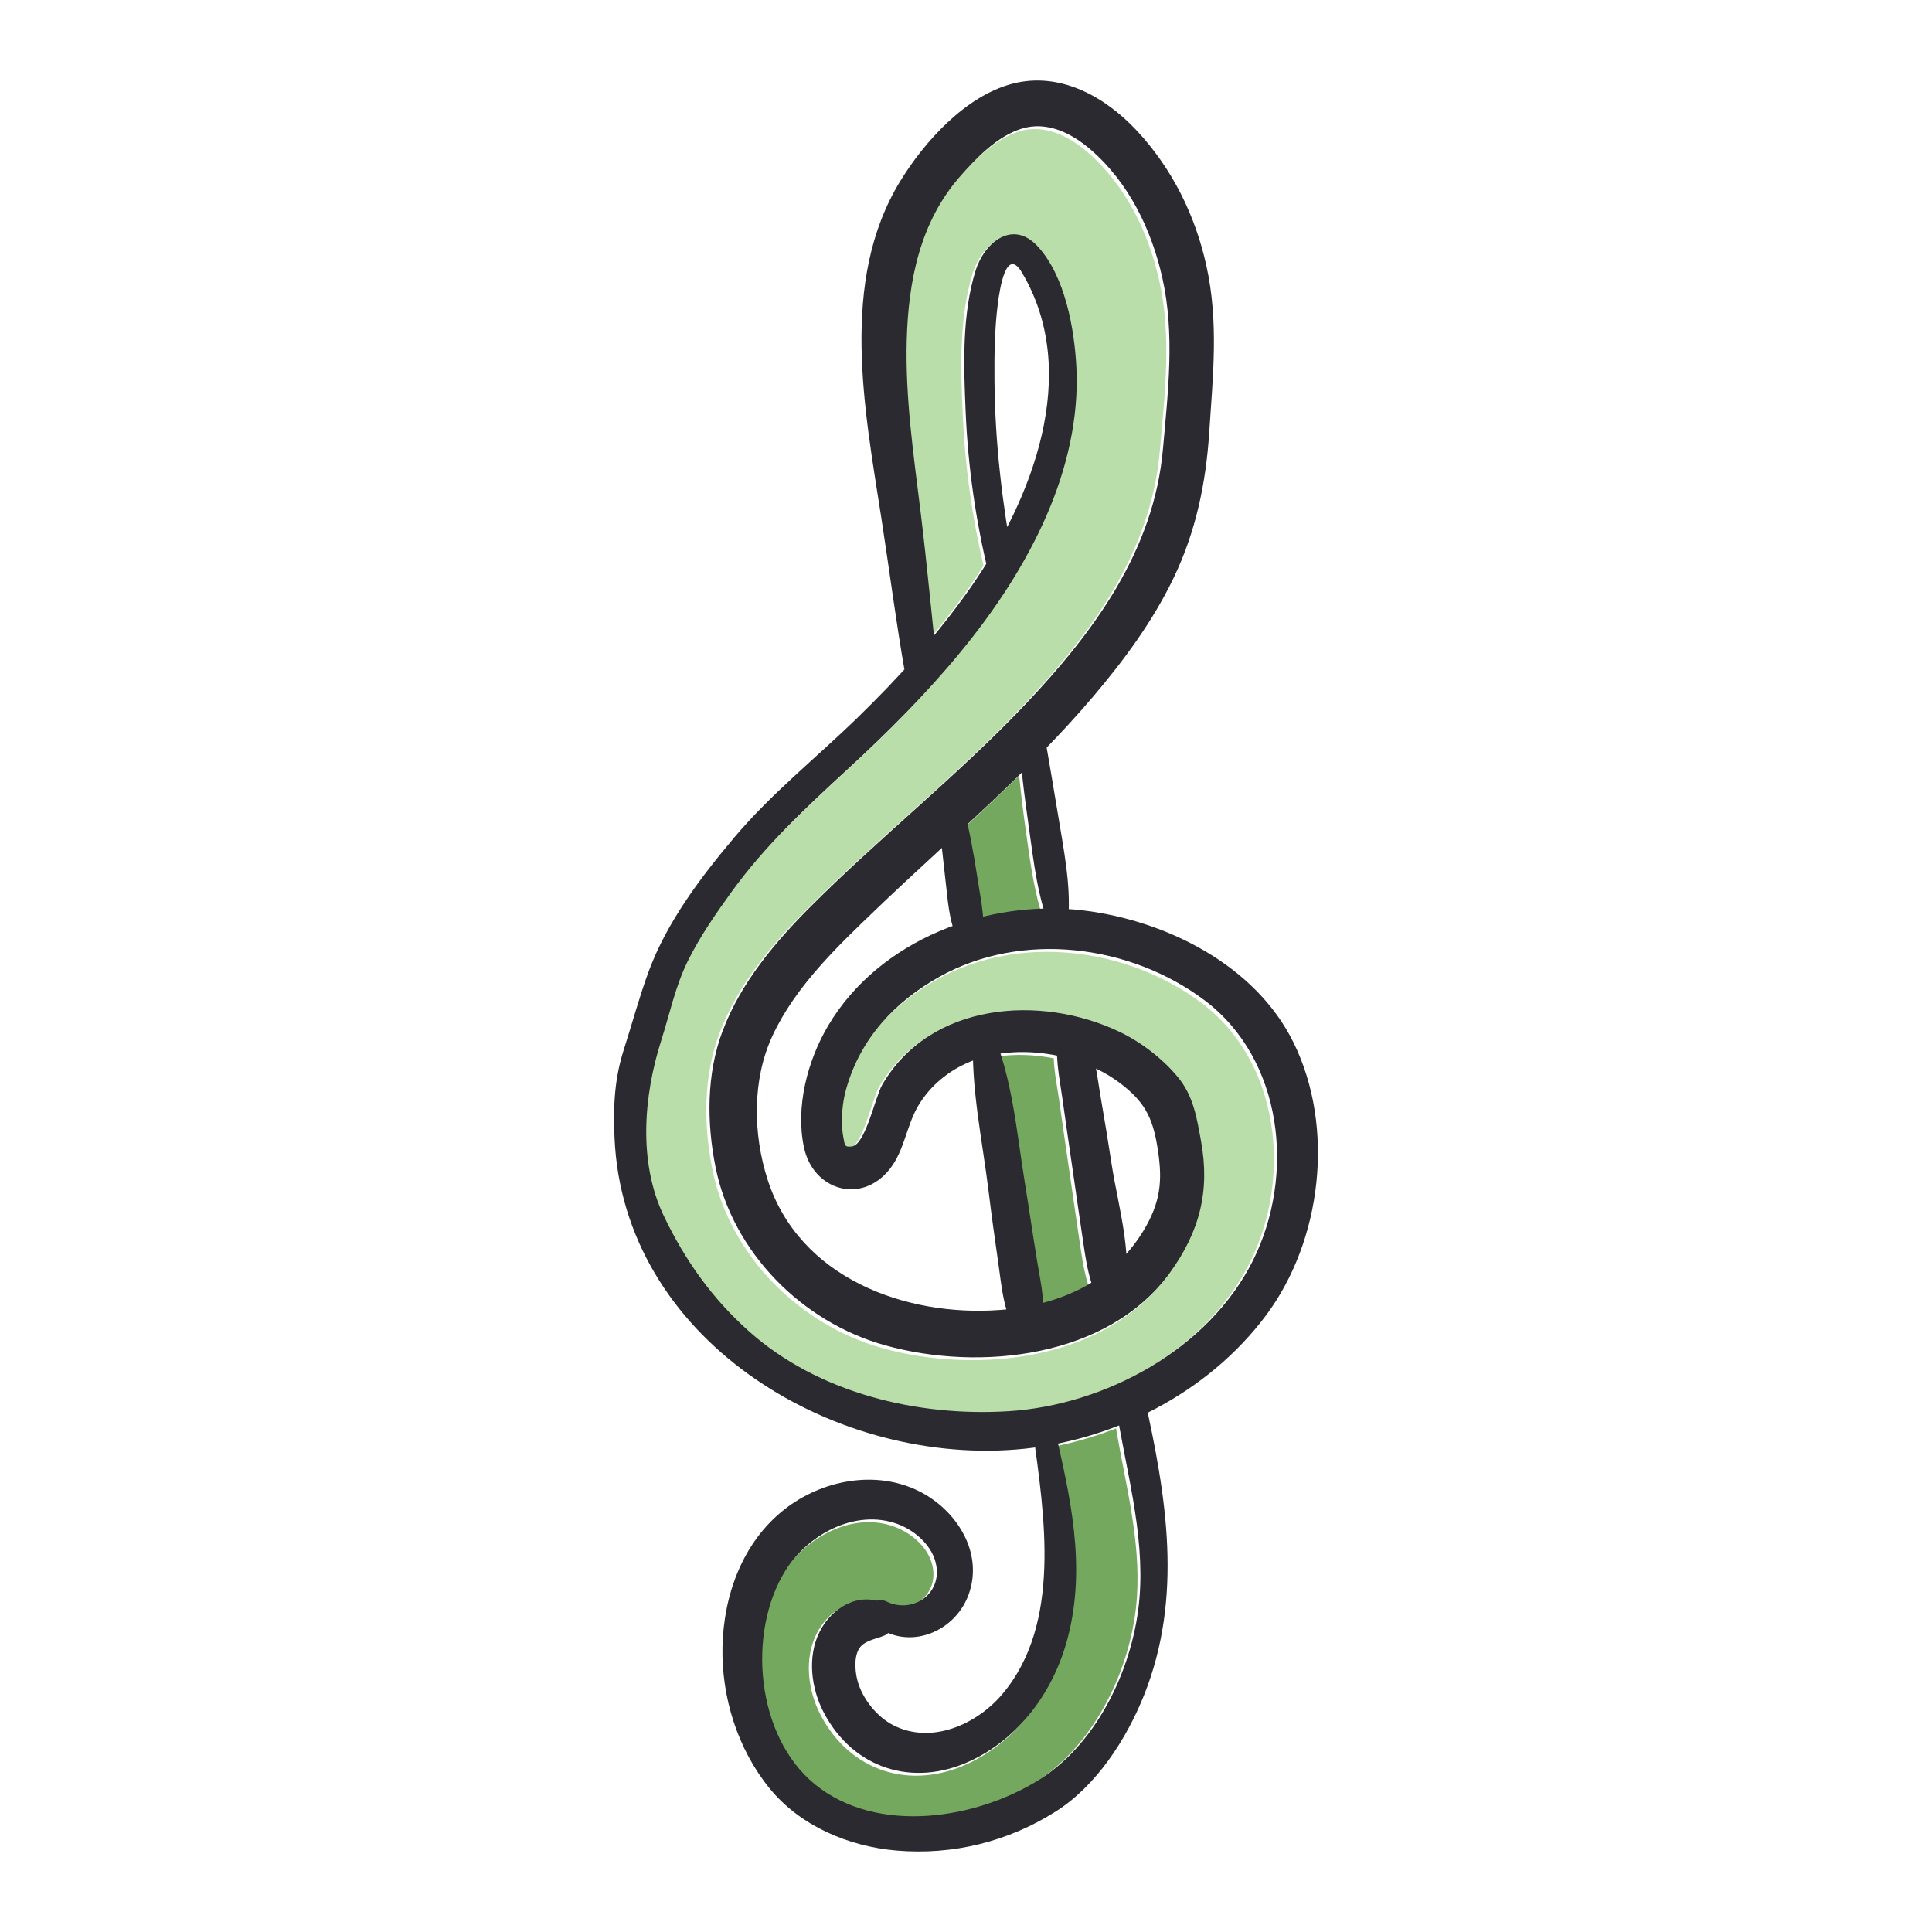 <?xml version="1.0" encoding="utf-8"?>
<!-- Designed by Vexels.com - 2020 All Rights Reserved - https://vexels.com/terms-and-conditions/  -->
<svg version="1.1" id="Capa_1" xmlns="http://www.w3.org/2000/svg" xmlns:xlink="http://www.w3.org/1999/xlink" x="0px" y="0px"
	 viewBox="0 0 1200 1200" enable-background="new 0 0 1200 1200" xml:space="preserve">
<g>
	<g>
		<path fill="#74A85E" d="M599.519,513.568c2.629,11.487,4.658,23.009,6.436,34.759c1.094,7.231,2.573,14.727,3.088,22.179
			c12.25-2.98,24.796-4.637,37.271-4.973c-4.721-16.216-6.838-33.061-9.202-49.88c-1.591-11.318-3.008-22.61-4.112-33.936
			C622.023,492.513,610.815,503.085,599.519,513.568z"/>
		<path fill="#74A85E" d="M655.552,898.309c9.164,40.02,17.004,79.495,6.195,120.661c-8.596,32.738-29.737,62.241-60.93,76.649
			c-35.437,16.368-72.565,4.758-90.964-30.086c-8.023-15.193-10.624-35.079-2.597-50.891c7.035-13.857,21.617-23.06,36.398-19.013
			c1.694-0.357,3.544-0.242,5.365,0.578c15.819,7.12,32.896-4.145,30.544-21.503c-1.697-12.513-12.534-22.131-23.901-26.389
			c-26.022-9.748-55.569,6.748-69.259,28.806c-24.289,39.135-18.128,105.938,20.811,134.229
			c40.704,29.574,103.478,19.68,142.05-8.517c33.509-24.496,54.281-70.253,56.92-111.107c2.296-35.537-7.132-69.833-12.993-104.544
			C680.973,891.99,668.353,895.706,655.552,898.309z"/>
		<path fill="#BADEA9" d="M746.191,622.884c-46.037-34.528-113.2-43.016-164.119-14.55c-27.806,15.545-48.914,38.196-57.765,69.076
			c-1.995,6.961-2.876,14.122-2.683,21.371c0.075,2.81,0.16,5.849,0.735,8.632c1.015,4.912,0.398,6.525,5.03,5.953
			c8.205-1.013,14.325-30.807,18.633-38.253c29.708-51.351,98.47-56.634,147.878-32.985c13.312,6.371,26.789,16.702,36.185,28.094
			c9.808,11.89,11.832,25.306,14.503,39.994c5.632,30.968-0.804,56.308-19.476,82.047c-38.274,52.761-118.064,61.499-177.025,45.096
			c-51.784-14.406-94.917-57.85-105.583-110.803c-5.581-27.707-5.717-58.049,4.335-84.738c11.401-30.27,32.61-55.32,55.221-77.915
			c43.039-43.009,90.893-80.914,132.825-125.081c42.371-44.629,79.915-95.364,85.48-158.51c3.124-35.45,7.492-71.161-0.386-106.231
			c-6.707-29.86-20.832-59.109-44.35-79.416c-11.867-10.247-27.07-17.948-42.918-12.942c-14.999,4.738-27.948,18.215-38.091,29.792
			c-24.585,28.06-31.791,64.504-32.812,100.908c-1.012,36.052,4.296,71.869,8.665,107.553c3.077,25.134,5.537,50.33,8.168,75.509
			c8.006-9.706,15.676-19.685,22.867-30.018c3.173-4.559,6.294-9.307,9.34-14.194c-7.194-30.822-11.502-61.938-12.873-93.622
			c-1.232-28.482-2.398-60.714,6.3-88.309c5.355-16.99,22.879-31.935,38.602-14.846c16.976,18.452,22.889,51.236,24.128,75.267
			c1.629,31.593-5.92,63.188-18.47,92.014c-26.601,61.102-74.88,112.868-123.313,157.472c-26.13,24.065-51.492,47.546-72.405,76.504
			c-9.86,13.653-19.794,27.956-27.209,43.111c-7.578,15.486-11.113,32.618-16.323,48.965
			c-10.855,34.062-14.423,75.343,1.625,108.802c13.197,27.516,29.882,51.028,52.64,71.375
			c43.039,38.479,104.605,53.234,161.244,49.684c59.974-3.758,123.945-38.384,151.464-93.355
			C802.723,731.469,795.028,659.512,746.191,622.884z"/>
		<path fill="#74A85E" d="M642.886,785.361c1.305,7.933,3.223,16.493,3.769,24.917c10.417-2.802,20.238-6.871,29.211-12.284
			c-3.018-9.625-4.31-20.197-5.704-29.459c-2.119-14.081-4.052-28.191-6.148-42.275c-2.163-14.54-4.192-29.097-6.28-43.647
			c-1.189-8.287-2.96-16.81-3.246-25.253c-11.477-2.319-23.375-2.795-34.619-1.198c8.24,25.477,10.972,53.295,15.205,79.405
			C637.763,752.151,640.159,768.781,642.886,785.361z"/>
	</g>
	<g>
		<g>
			<path fill="#2B2A30" d="M629.608,351.075c-7.017-37.679-11.607-75.983-11.921-114.337c-0.132-16.121,0.048-32.596,2.151-48.606
				c1.087-8.271,5.075-35.416,14.941-18.782c37.122,62.588,6.18,140.778-31.377,194.782c-20.617,29.645-44.976,56.541-70.83,81.681
				c-25.52,24.815-53.343,46.922-76.387,74.216c-21.028,24.907-42.106,52.866-53.408,83.681
				c-5.742,15.654-10.086,31.921-15.192,47.797c-6.032,18.755-6.741,35.835-5.881,55.375
				c5.461,124.14,133.394,202.534,249.108,193.466c59.878-4.692,119.374-34.875,155.571-83.399
				c34.672-46.48,42.887-116.694,17.125-169.256c-23.645-48.242-79.018-75.834-130.31-82.171c-59.6-7.364-127,17.991-158.701,71.343
				c-12.956,21.805-20.518,50.699-15.116,75.885c5.738,26.75,35.921,35.626,53.437,13.149c8.977-11.519,10.182-26.63,17.491-39.033
				c7.438-12.623,19.228-22.22,32.789-27.661c28.636-11.49,67.618-5.098,92.109,13.189c15.108,11.282,20.51,21.04,23.545,39.233
				c3.153,18.898,2.899,32.37-6.689,49.617c-18.862,33.929-53.059,49.569-90.929,52.391
				c-58.999,4.396-124.656-20.033-144.298-80.763c-9.207-28.466-9.759-62.198,2.992-89.599
				c14.272-30.67,40.083-55.202,64.131-78.273c45.437-43.591,94.095-84.163,134.962-132.287
				c19.268-22.69,37.248-47.055,50.142-73.993c13.783-28.795,19.969-58.669,22.034-90.415c2.298-35.31,5.931-68.288-1.796-103.303
				c-6.914-31.33-21.302-60.436-43.298-83.954c-19.667-21.028-47.605-36.729-77.088-29.08c-29.108,7.552-54.764,35.948-69.884,60.74
				c-37.873,62.104-22.026,141.75-11.599,209.116c4.995,32.275,9.125,64.652,14.794,96.823c1.984,11.256,21.438,8.801,20.155-2.728
				c-3.613-32.458-6.544-64.982-10.513-97.402c-4.369-35.684-9.677-71.501-8.665-107.552c1.024-36.486,8.258-72.991,32.897-101.111
				c10.176-11.614,23.171-25.12,38.218-29.866c15.952-5.031,31.253,2.697,43.197,13.015c23.551,20.344,37.706,49.635,44.424,79.543
				c7.885,35.099,3.523,70.828,0.396,106.307c-5.572,63.228-43.135,114.022-85.564,158.713
				c-41.933,44.167-89.786,82.071-132.826,125.081c-22.575,22.559-43.761,47.567-55.147,77.789
				c-10.037,26.64-9.906,56.928-4.335,84.586c10.647,52.858,53.689,96.221,105.382,110.602
				c58.829,16.366,138.499,7.684,176.701-44.964c18.627-25.671,25.064-50.936,19.447-81.825
				c-2.661-14.634-4.661-28.018-14.429-39.868c-9.376-11.375-22.839-21.692-36.127-28.049
				c-49.272-23.574-117.858-18.33-147.486,32.882c-4.431,7.658-10.382,37.322-18.903,38.282c-4.866,0.549-4.23-0.963-5.284-6.051
				c-0.582-2.807-0.67-5.873-0.745-8.708c-0.195-7.271,0.691-14.464,2.693-21.447c8.871-30.951,30.027-53.667,57.897-69.247
				c51.011-28.518,118.279-20.03,164.408,14.55c48.977,36.715,56.707,108.834,30.17,161.845
				c-27.564,55.063-91.641,89.733-151.711,93.497c-56.718,3.554-118.353-11.24-161.447-49.768
				c-22.776-20.363-39.476-43.899-52.685-71.433c-16.084-33.527-12.532-74.886-1.653-109.023
				c5.217-16.371,8.76-33.525,16.351-49.034c7.418-15.155,17.35-29.458,27.209-43.111c20.929-28.98,46.3-52.48,72.45-76.563
				c48.42-44.593,96.711-96.298,123.32-157.384c12.536-28.78,20.116-60.354,18.548-91.9c-1.193-24.007-7.039-56.832-24.019-75.258
				c-15.715-17.053-33.209-2.13-38.539,14.852c-8.663,27.605-7.443,59.812-6.21,88.294c1.453,33.575,6.157,66.578,14.033,99.233
				C616.327,365.767,631.512,361.301,629.608,351.075L629.608,351.075z"/>
		</g>
		<g>
			<path fill="#2B2A30" d="M582.162,502.305c2.008,15.746,3.58,31.548,5.406,47.316c1.515,13.082,2.356,27.99,10.57,38.75
				c3.023,3.96,9.637,4.047,11.147-1.457c3.527-12.857,0.034-27.019-1.926-39.971c-2.392-15.805-5.182-31.311-9.13-46.812
				C596.021,491.461,580.971,492.969,582.162,502.305L582.162,502.305z"/>
		</g>
		<g>
			<path fill="#2B2A30" d="M632.821,453.955c0.749,20.226,3.434,40.135,6.249,60.161c3.119,22.192,5.565,44.728,14.42,65.487
				c1.632,3.826,8.563,2.926,9.18-1.2c3.229-21.571-0.632-43.023-4.181-64.343c-3.452-20.735-6.887-41.456-10.586-62.146
				C646.375,443.37,632.504,445.381,632.821,453.955L632.821,453.955z"/>
		</g>
		<g>
			<path fill="#2B2A30" d="M604.519,643.084c-1.7,31.839,5.704,65.517,9.547,97.112c1.8,14.799,3.86,29.571,5.99,44.326
				c2.156,14.936,3.333,32.415,12.595,44.815c3.714,4.973,11.707,4.841,13.639-1.783c4.09-14.017,0.326-29.435-2-43.579
				c-2.726-16.579-5.123-33.21-7.811-49.795c-5.044-31.117-7.732-65.157-20.46-94.212
				C613.371,633.927,604.813,637.574,604.519,643.084L604.519,643.084z"/>
		</g>
		<g>
			<path fill="#2B2A30" d="M657.438,641.923c-2.437,13.063,0.385,26.13,2.253,39.152c2.088,14.551,4.116,29.108,6.279,43.648
				c2.095,14.085,4.028,28.194,6.148,42.275c2.229,14.81,4.223,32.879,13.106,45.331c3.15,4.416,9.434,3.721,11.279-1.474
				c9.05-25.484-2.042-61.455-6.015-87.506c-2.083-13.663-4.31-27.292-6.673-40.909c-2.475-14.264-3.698-29.75-10.902-42.538
				C669.539,633.911,658.802,634.614,657.438,641.923L657.438,641.923z"/>
		</g>
		<g>
			<path fill="#2B2A30" d="M641.556,888.837c7.094,52.12,18.083,119.52-18.958,163.368c-15.968,18.903-44.003,31.443-67.691,19.393
				c-10.41-5.296-19.516-16.754-22.428-28.196c-1.515-5.952-2.306-16.048,2.343-20.983c3.556-3.775,9.874-4.575,14.552-6.589
				c7.657-3.296,7.474-16.59,0-19.95c-15.996-7.191-32.577,2.432-40.189,17.446c-7.971,15.723-5.379,35.496,2.597,50.601
				c18.324,34.702,55.267,46.282,90.571,29.983c31.131-14.373,52.221-43.809,60.798-76.478c11.78-44.868,1.52-88.358-8.588-132.183
				C652.559,876.559,640.423,880.515,641.556,888.837L641.556,888.837z"/>
		</g>
		<g>
			<path fill="#2B2A30" d="M541.05,1007.256c20.086,19.099,51.543,8.112,60.594-16.903c9.434-26.074-7.544-52.536-30.797-64.136
				c-27.003-13.472-60.361-6.901-83.507,11.209c-26.016,20.356-37.898,53.151-38.59,85.445c-0.67,31.242,9.383,63.475,29.183,87.833
				c19.091,23.486,49.231,36.206,79.023,38.722c34.942,2.95,69.033-5.494,98.684-24.208c25.29-15.961,43.955-44.869,54.912-72.247
				c24.448-61.087,13.972-123.847-0.037-186.27c-2.64-11.765-19.437-6.516-17.713,4.883c6.04,39.924,18.214,79.686,14.994,120.473
				c-3.307,41.895-25.197,89.559-61.335,112.711c-39.203,25.116-101.357,35.221-140.316,3.492
				c-36.478-29.708-42.327-94.055-18.308-132.744c13.844-22.299,43.328-38.534,69.583-28.938
				c12.063,4.409,24.068,15.529,24.48,29.173c0.496,16.434-16.771,26.112-31.198,18.996
				C542.948,990.923,534.154,1000.699,541.05,1007.256L541.05,1007.256z"/>
		</g>
	</g>
</g>
</svg>
